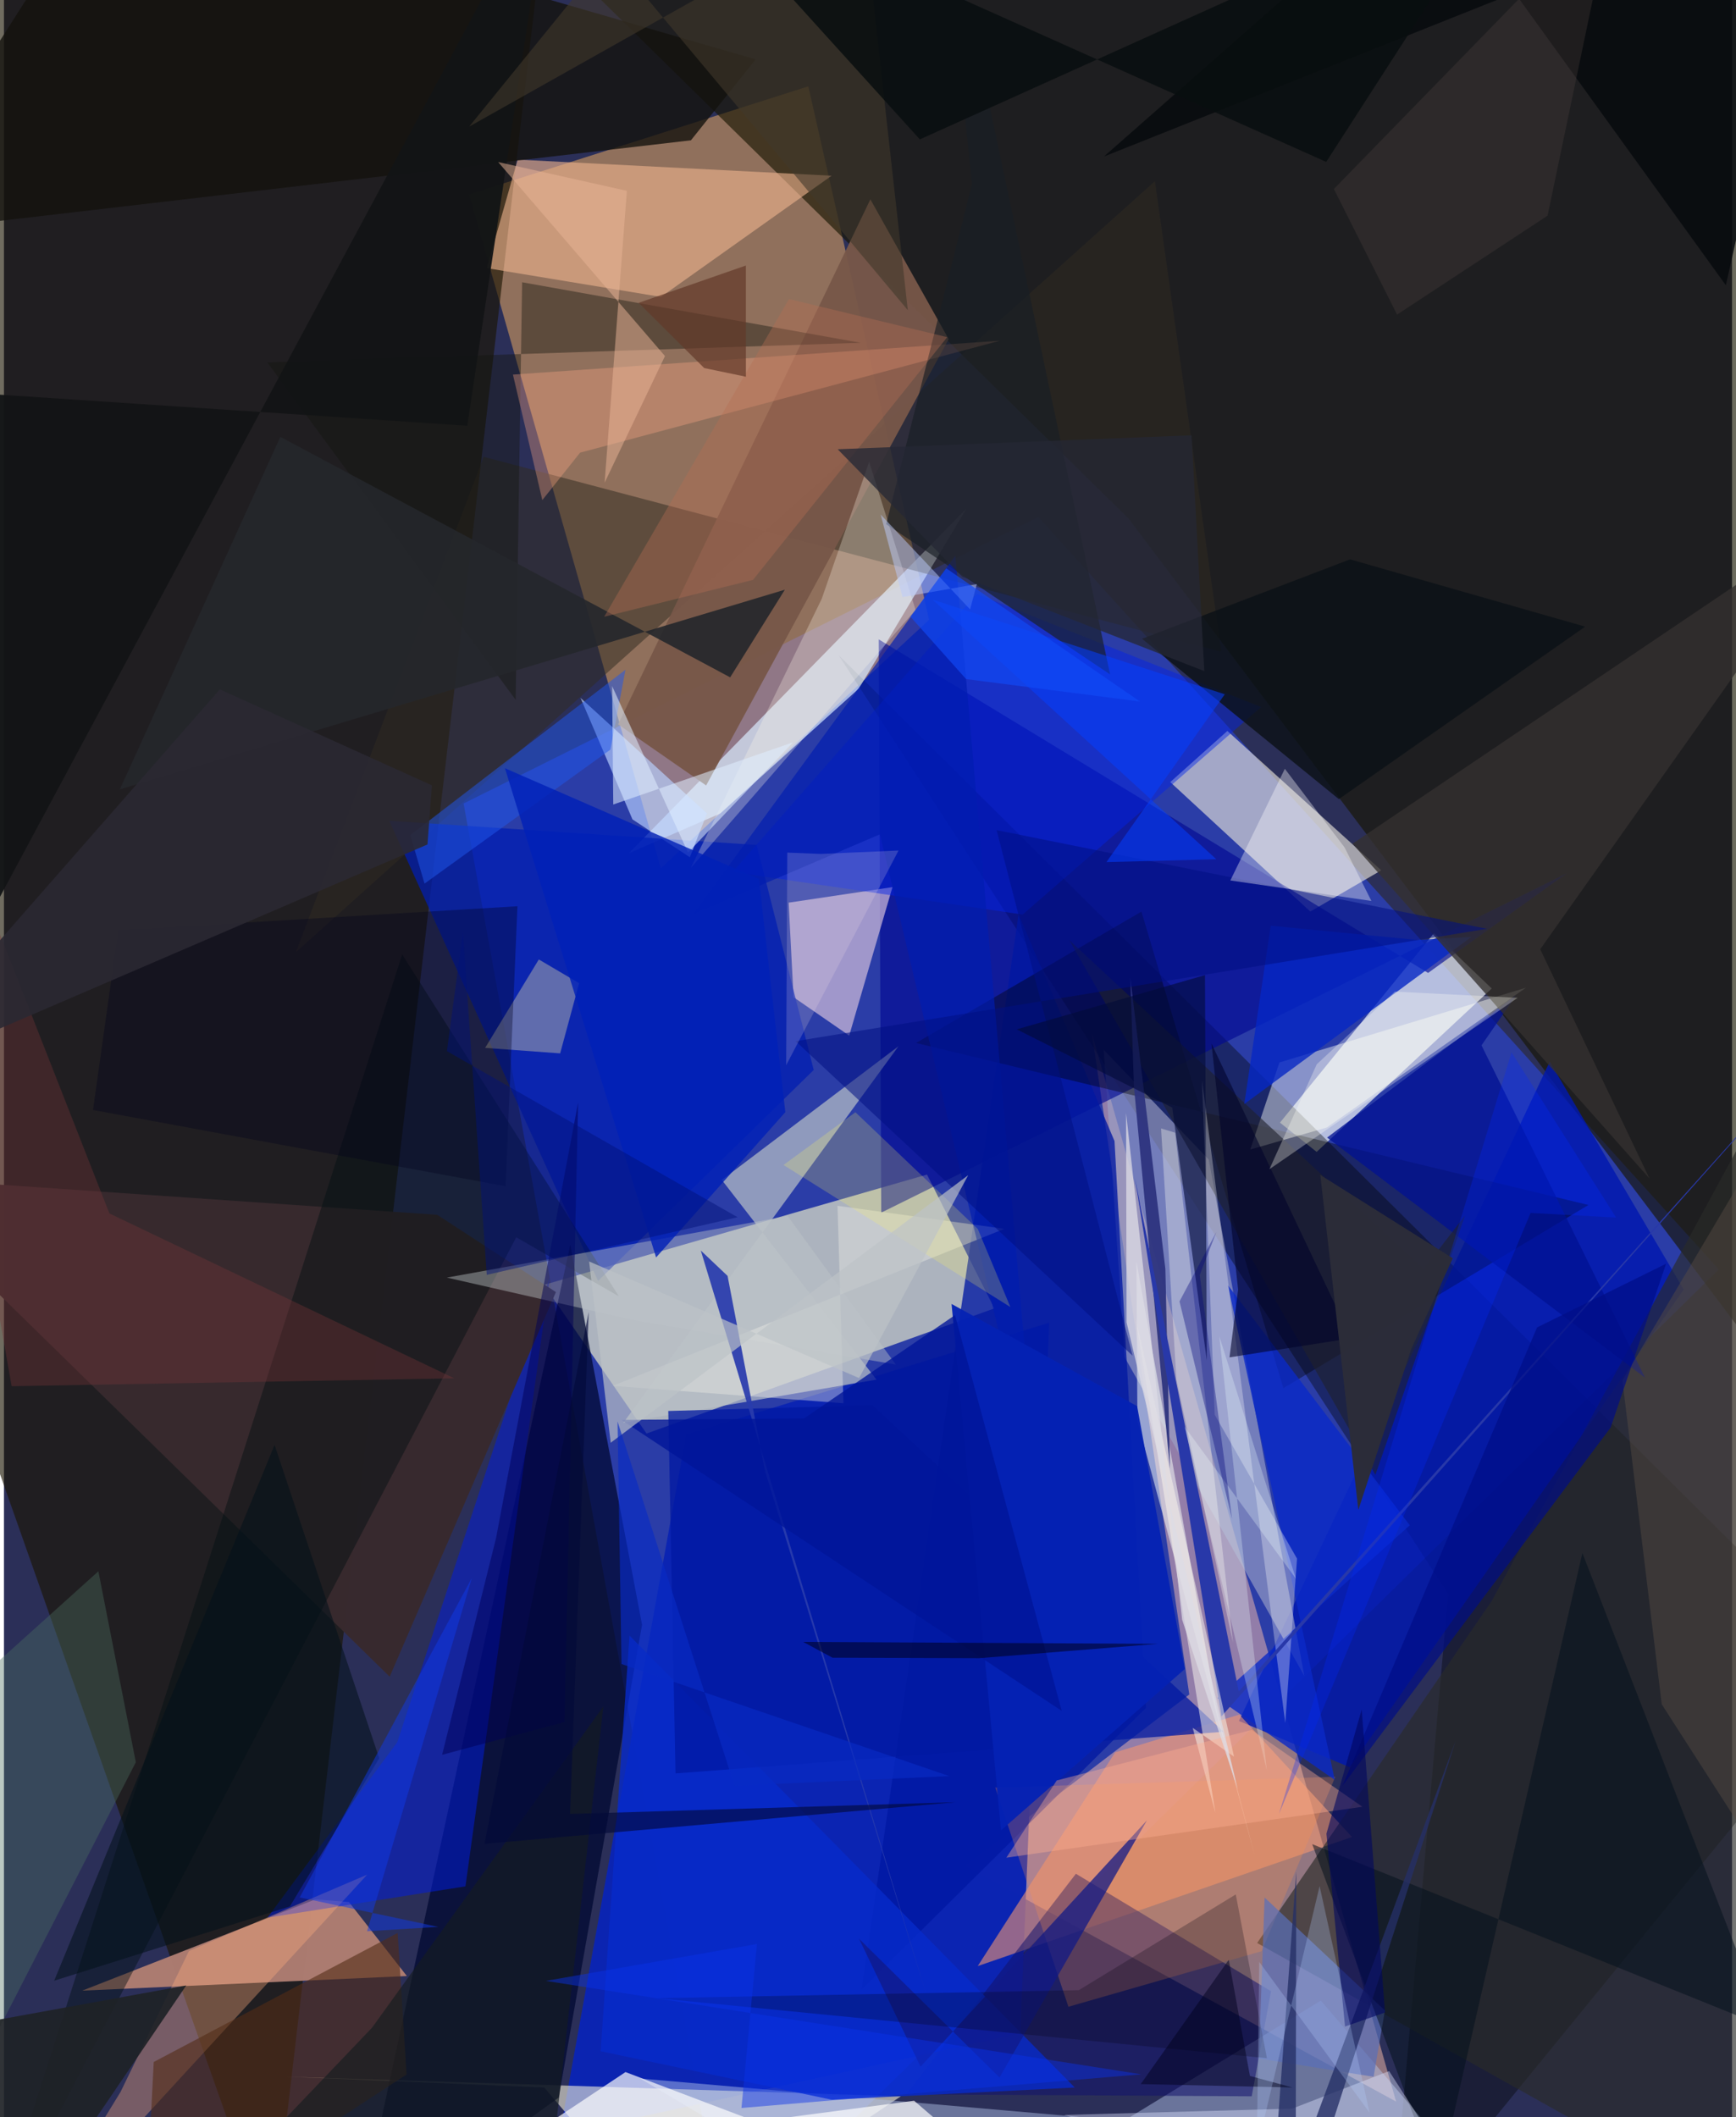 <svg xmlns="http://www.w3.org/2000/svg" width="228" height="278" viewBox="0 0 836 1024"><path fill="#2b2f58" d="M0 0h836v1024H0z"/><path fill="#2b4cfa" fill-opacity=".49" d="M500.442 250.052L829.607 614l-480.546 472-126.71-697.38z"/><path fill="#ffb762" fill-opacity=".475" d="M389.12 41.763l58.43 258.046-129.798 120.132-92.755-325.935z"/><path fill="#f3f3ca" fill-opacity=".647" d="M310.87 693.351l168.254-60.522-32.579-64.734-185.311 53.348z"/><path fill="#fec1ac" fill-opacity=".49" d="M573.43 819.575l-47.15-319.87 147.205 516.766-208.656-114.006z"/><path fill="#1a1401" fill-opacity=".624" d="M-62-62v604.494L129.575 1086 261.995-42.108z"/><path fill="#171600" fill-opacity=".631" d="M544.06 250.835L240.71-47.38 898-62l-43.112 725.002z"/><path fill="#0b25b2" fill-opacity=".996" d="M505.65 639.749l-175.621 54.09-61.224 338.596 222.872-48.975z"/><path fill="#f7fcfa" fill-opacity=".675" d="M691.802 451.331l27.942 26.775-84.708 79.028-17.734-14.155z"/><path fill="#000400" fill-opacity=".373" d="M670.857 1086l27.804-315.013L403.73 316.789 898 807.86z"/><path fill="#f5f2da" fill-opacity=".592" d="M261.38 1009.66l64.973 76.34 107.547-72.092-296.834-9.467z"/><path fill="#ac7c70" fill-opacity=".988" d="M37.87 962.802l112.718-44.122 16.325 1.269 28.012 35.799z"/><path fill="#0018b0" fill-opacity=".812" d="M651.081 854.755l161.56-231.049-64.835-110.244-150.369 318.92z"/><path fill="#e6e3d9" fill-opacity=".639" d="M666.301 420.949l-34.327 19.928-67.749-62.605 27.62-24.73z"/><path fill="#9ba0c6" fill-opacity=".643" d="M532.04 507.772l50.814 53.09 46.221 249.68-86.847-153.987z"/><path fill="#daebff" fill-opacity=".698" d="M413.6 333.019l-67.01 60.402-44.272 19.244 163.386-166.786z"/><path fill="#000832" fill-opacity=".749" d="M268.365 1014.525l40.318-228.66-34.719-183.795L169.406 1086z"/><path fill="#000992" fill-opacity=".631" d="M756.217 422.29l-67.268 48.279-265.753-161.32 1.207 277.256z"/><path fill="#001cdf" fill-opacity=".518" d="M223.26 912.36l-95.806 15.158 62.832-84.912 73.845-225.15z"/><path fill="#e0c8df" fill-opacity=".647" d="M379.616 436.58l50.215-7.508-20.927 71.814-26.926-18.578z"/><path fill="#b3c4ea" fill-opacity=".463" d="M307.82 1005.307l390.673 34.154-61.419-71.84L443.045 1086z"/><path fill="#f49771" fill-opacity=".58" d="M652.139 888.503l-54.494-59.214-60.09 18.278-66.474 103.358z"/><path fill="#edb38d" fill-opacity=".616" d="M233.582 129.687l14.928-52.483 151.887 7.792-82.543 58.612z"/><path fill="#312b21" fill-opacity=".518" d="M232.07 220.926l-90.83 239.599L556.798 87.639 588.9 315.214z"/><path fill="#001db2" fill-opacity=".733" d="M391.743 517.505L287.413 619.55l-101-222.56 177.739 11.674z"/><path fill="#0018a3" fill-opacity=".776" d="M537.255 551.898L490.86 442.146l-75.929 520.09 137.55-136.217z"/><path fill="#2a2c28" fill-opacity=".651" d="M606.261 939.759L867.57 1086l30.427-639.764-178.318 328.197z"/><path fill="#382a2e" fill-opacity=".992" d="M-60.656 568.943l247.26 242.011L267.02 624.94l-57.442-37.378z"/><path fill="#020102" fill-opacity=".376" d="M766.503 582.808L441.24 504.449l109.041-63.528 68.649 230.505z"/><path fill="#b9bfc7" fill-opacity=".71" d="M347.281 570.696l85.456-64.653-133.069 182.07 122.444-20.836z"/><path fill="#0023e9" fill-opacity=".451" d="M470.627 287.28l137.566 54.687L492.82 442.34l-140.327-20.586z"/><path fill="#775748" fill-opacity=".957" d="M339.696 379.896l117.322-215.881-37.871-67.598-122.04 253.928z"/><path fill="#13136c" fill-opacity=".549" d="M612.969 963.084l-9.339 50.827-167.11-.946 82.054-106.697z"/><path fill="#13120d" fill-opacity=".792" d="M50.199-62l313.454 90.715-31.32 39.147L-62 113.818z"/><path fill="#fefefd" fill-opacity=".698" d="M240.204 1042.442l60.481-40.26L521.67 1086l-81.38-69.966z"/><path fill="#072acb" fill-opacity=".788" d="M288.667 992.122l111.762 23.432 117.595-5.895-215.397-218.608z"/><path fill="#b9d1fe" fill-opacity=".667" d="M304.061 396.31l-25.139-58.773 61.185 55.87-8.29 21.208z"/><path fill="#ffad7f" fill-opacity=".357" d="M10.999 1086l45.404-74.209 33.1-68.142 86.25-36.983z"/><path fill="#011012" fill-opacity=".435" d="M192.636 461.642L297.5 627.008l-49.683-28.59L-6.767 1086z"/><path fill="#fdfff3" fill-opacity=".439" d="M617.04 513.88l-14.131 42.104 37.057-10.65 96.315-67.605z"/><path fill="#d2cbaa" fill-opacity=".431" d="M269.071 509.484l-36.29-2.664 25.967-42.765 19.508 11.48z"/><path fill="#12150d" fill-opacity=".404" d="M127.437 175.299l120.116 163.183 3.124-201.96 163.734 29.267z"/><path fill="#0118a2" fill-opacity=".749" d="M420.156 679.636l169.91 157.955-265.185 20.147-3.5-175.302z"/><path fill="#fffaeb" fill-opacity=".282" d="M418.558 223.374l-22.933 66.242-63.341 130.155L441.007 294.98z"/><path fill="#ffa984" fill-opacity=".341" d="M481.919 164.777l-235.694 16.395 14.22 60.7 18.272-22.941z"/><path fill="#f8fdf7" fill-opacity=".529" d="M547.866 610.133l39.083 218.19 18.177 69.31-56.795-210.478z"/><path fill="#c0c7ca" fill-opacity=".424" d="M304.897 638.553l-90.65-20.63 164.884-29.767 52.322 71.816z"/><path fill="#ff9148" fill-opacity=".255" d="M608.41 943.727l35.66-84.357-164.499 5.214 35.376 106.02z"/><path fill="#001091" fill-opacity=".749" d="M793.891 666.324l-79.093-160.735 16.836-24.317-91.54 68.933z"/><path fill="#191e24" fill-opacity=".667" d="M452.8-62l15.485 151.023-41.504 164.5 108.336 72.655z"/><path fill="#0a2ac7" fill-opacity=".804" d="M680.108 737.72l-93.122 83.63 56.844 39.568-51.705-239.287z"/><path fill="#522c16" fill-opacity=".596" d="M190.448 934.9l4.332 68.464L67.911 1086l4.545-88.69z"/><path fill="#5a6fb8" fill-opacity=".714" d="M609.865 917.762l58.198 54.638-5.474 32.07-55.512-8.85z"/><path fill="#2056ec" fill-opacity=".51" d="M196.589 403.9l6.874 23.46 89.93-64.809 7.292-38.652z"/><path fill="#0c1217" fill-opacity=".82" d="M764.947 303.083l-113.746-32.538-100.611 38.408 95.184 77.56z"/><path fill="#1f212c" fill-opacity=".612" d="M663.463 713.356L515.356 454.701l171.353 159.224 20.129-26.06z"/><path fill="#25272b" fill-opacity=".906" d="M133.71 211.284L351.323 327.61l26.454-42.39-321.723 96.581z"/><path fill="#f7f5f8" fill-opacity=".322" d="M625.55 753.838l-39.83-69.602-6.161-161.878 40.301 311.007z"/><path fill="#111987" fill-opacity=".737" d="M481.624 1004.817l71.32-124.387-109.508 119.144-29.76-61.87z"/><path fill="#773439" fill-opacity=".365" d="M-62 298.777L3.723 670.459l214.124-3.817-166.832-79.74z"/><path fill="#f0efe7" fill-opacity=".38" d="M403.247 583.197l2.872 95.506-111.631-8.415 189.493-75.947z"/><path fill="#0627c4" fill-opacity=".8" d="M709.875 453.17l-26.405 1.448-70.636-6.885-12.806 86.273z"/><path fill="#2e347e" fill-opacity=".949" d="M561.856 613.645l-16.966-140.81 1.764 52.716 17.433 184.823z"/><path fill="#353130" fill-opacity=".784" d="M796.037 569.964l-52.84-110.852L895.226 244.24l-242.85 163.847z"/><path fill="#001caf" fill-opacity=".678" d="M423.765 403.543l76.212 318.999-39.732-453.747-126.583 173.18z"/><path fill="#fff55e" fill-opacity=".216" d="M471.107 594.403l-59.188-56.448-34.79 25.518 109.742 68.694z"/><path fill="#04000d" fill-opacity=".247" d="M610.976 995.472L316.173 966.45l203.802-3.87 75.937-46.314z"/><path fill="#03101b" fill-opacity=".518" d="M763.601 751.13l-69.736 304.146-60.973-163.332 219.786 88.639z"/><path fill="#dfe4ff" fill-opacity=".416" d="M670.104 1001.707l-46.899 18.161-110.407 3.063L724.312 1086z"/><path fill="#2838a9" d="M898 483.027L588.97 830.17l-41.858-260.4 50.251 248.321z"/><path fill="#060a0e" fill-opacity=".843" d="M532.154 75.7L877.85-62l-44.847 199.972L688.623-62z"/><path fill="#eff" fill-opacity=".278" d="M610.938 856.266L571.16 690.018l53.835 73.51-37.032-117.163z"/><path fill="#574d43" fill-opacity=".463" d="M782.962 667.677l19.023 156.601L898 973.734v-500.09z"/><path fill="#001083" fill-opacity=".545" d="M480.21 401.5l237.284 47.737-334.491 54.338 162.999 152.143z"/><path fill="#030a38" fill-opacity=".6" d="M581.017 471.632l-91.07 26.234 75.244 37.827 16.72 122.313z"/><path fill="#00011d" fill-opacity=".341" d="M43.093 536.855l12.195-86.938 193.13-11.603-5.776 135.424z"/><path fill="#4d7260" fill-opacity=".384" d="M45.678 759.982l18.115 92.34-76.499 148.942L-62 856.925z"/><path fill="#043ffe" fill-opacity=".549" d="M590.602 335.8l-141.346-45.78 137.232 125.557-53.137 1.388z"/><path fill="#fff" fill-opacity=".357" d="M619.655 371.843l-26.37 54.005 68.245 9.91-12.954-25.858z"/><path fill="#fbf7ee" fill-opacity=".506" d="M575.068 835.7l11.008 41.162-38.67-239.663 47.68 212.456z"/><path fill="#121415" fill-opacity=".953" d="M264.277-62L-33.49 492.564l20.975-302.368 236.664 15.728z"/><path fill="#2b2933" fill-opacity=".898" d="M204.89 408.44l2.143-28.59-102.597-46.42L-62 523.284z"/><path fill="#03111a" fill-opacity=".557" d="M138.309 922.077l43.231-71.671-50.624-151.528L24.3 957.996z"/><path fill="#000056" fill-opacity=".502" d="M238.07 743.869l-26.11 104.87 59.177-15.841 6.625-299.683z"/><path fill="#0522b4" fill-opacity=".957" d="M571.26 807.246l-23.052-127.115-89.786-49.452 23.904 254.626z"/><path fill="#1f2226" fill-opacity=".918" d="M88.192 960.29L2.68 1086-62 1015.937v-28.262z"/><path fill="#293cad" fill-opacity=".925" d="M446.256 964.883L337.112 604.83l12.95 12.274 18.039 94.078z"/><path fill="#0e3ae7" fill-opacity=".498" d="M143.068 917.716l67.05 14.252-34.461 2.096 50.706-170.873z"/><path fill="#bbcbfe" fill-opacity=".498" d="M470.644 282.496l-35.953 6.3-10.554-39.918 43.253 45.867z"/><path fill="#000e86" fill-opacity=".702" d="M777.273 690.44l26.82-79.222-62.424 30.814-94.186 221.775z"/><path fill="#011598" fill-opacity=".78" d="M387.046 686.062l73.038-50.004 51.65 191.45L298.69 686.755z"/><path fill="#41382b" fill-opacity=".592" d="M415.385-45.797L225.072 61.223l67.912-83.627 144.28 172.44z"/><path fill="#090e10" fill-opacity=".859" d="M443.08 67.417L325.87-62 639.673 78.31 730.135-62z"/><path fill="#ffaf91" fill-opacity=".396" d="M484.92 898.496l172.257-24.633-53.56-37.178-94.307 24.452z"/><path fill="#fdfdf5" fill-opacity=".337" d="M567.203 667.21l27.364 127.252-27.98-246.62-6.82-2.051z"/><path fill="#000329" fill-opacity=".584" d="M592.885 656.506l58.79-9.233-67.514-142.564 12.89 119.046z"/><path fill="#01037c" fill-opacity=".369" d="M568.701 629.447l25.415 105.216-15.637-117.99 8.033-20.762z"/><path fill="#253066" fill-opacity=".788" d="M702.266 842.039l-77.392 240.04.294-176.88L611.913 1086z"/><path fill="#00001a" fill-opacity=".541" d="M558.24 795.064l-171.594-.93 14.147 7.633 70.95.25z"/><path fill="#544442" fill-opacity=".294" d="M643.38 91.404L778.45-47.283l-31.69 151.599-72.82 47.839z"/><path fill="#141c1f" fill-opacity=".651" d="M178.088 980.709l-91.844 96.207 179.137-33.782 24.59-217.747z"/><path fill="#e0efff" fill-opacity=".545" d="M294.76 389.117l-.535-57.268 36.703 80.522 50.77-53.314z"/><path fill="#dddce4" fill-opacity=".765" d="M596.871 865.436L569.98 783.4l-27.128-245.07.234 101.282z"/><path fill="#0028fc" fill-opacity=".282" d="M616.795 877.381l121.75-290.724 41.365 2.24-50.587-79.923z"/><path fill="#b66d53" fill-opacity=".376" d="M379.763 144.645l76.544 18.43-93.943 117.397-71.987 17.823z"/><path fill="#e9b497" fill-opacity=".506" d="M319.783 172.215l-29.204 61.242 10.776-141.145-62.276-13.937z"/><path fill="#0120b7" fill-opacity=".812" d="M378.003 537.926L365.23 425.109l-122.877-53.546 73.13 236.622z"/><path fill="#2c2d39" fill-opacity=".992" d="M655.21 730.26l-18.396-161.978 64.075 40.301-20.029 43.734z"/><path fill="#00065f" fill-opacity=".6" d="M639.775 886.884l17.06-60.047 11.293 146.543-19.358 6.778z"/><path fill="#fffff7" fill-opacity=".306" d="M612.189 565.514l22.91-50.77 37.787-35.129 59.389 3z"/><path fill="#021279" fill-opacity=".475" d="M233.57 616.606l-11.532-165.844-7.755 57.633 140.616 80.34z"/><path fill="#020839" fill-opacity=".624" d="M232.48 891.805l50.4-257.285-9.011 242.834 186.605-5.694z"/><path fill="#bdc3c8" fill-opacity=".682" d="M466.471 568.402l-52.784 98.118-130.596-56.398 10.434 87.684z"/><path fill="#f8e0e5" fill-opacity=".188" d="M432.776 411.358l-54.37 103.868.544-102.86 16.175.651z"/><path fill="#0a31e8" fill-opacity=".451" d="M364.277 940.24l-7.49 79.316 193.392-16.284-288.067-45.19z"/><path fill="#082bc4" fill-opacity=".663" d="M457.38 859.051l-158.64-54.233-1.899-117.29 56.557 176.143z"/><path fill="#252835" fill-opacity=".769" d="M580.702 324.59l-117.226-45.736-60.147-61.567 171.214-6.736z"/><path fill="#114af6" fill-opacity=".667" d="M455.85 274.883l-17.36 23.353 26.964 30.212 84.157 10.864z"/><path fill="#00011c" fill-opacity=".486" d="M549.943 1008.003l42.59-60.138 10.224 56.194 20.572 5.585z"/><path fill="#623828" fill-opacity=".686" d="M338.74 178.006l20.193 4.205-.003-53.79-51.868 18.044z"/><path fill="#b5cfff" fill-opacity=".267" d="M607.259 948.871l53.378 72.949-24.165-109.576-30.375 127.564z"/></svg>